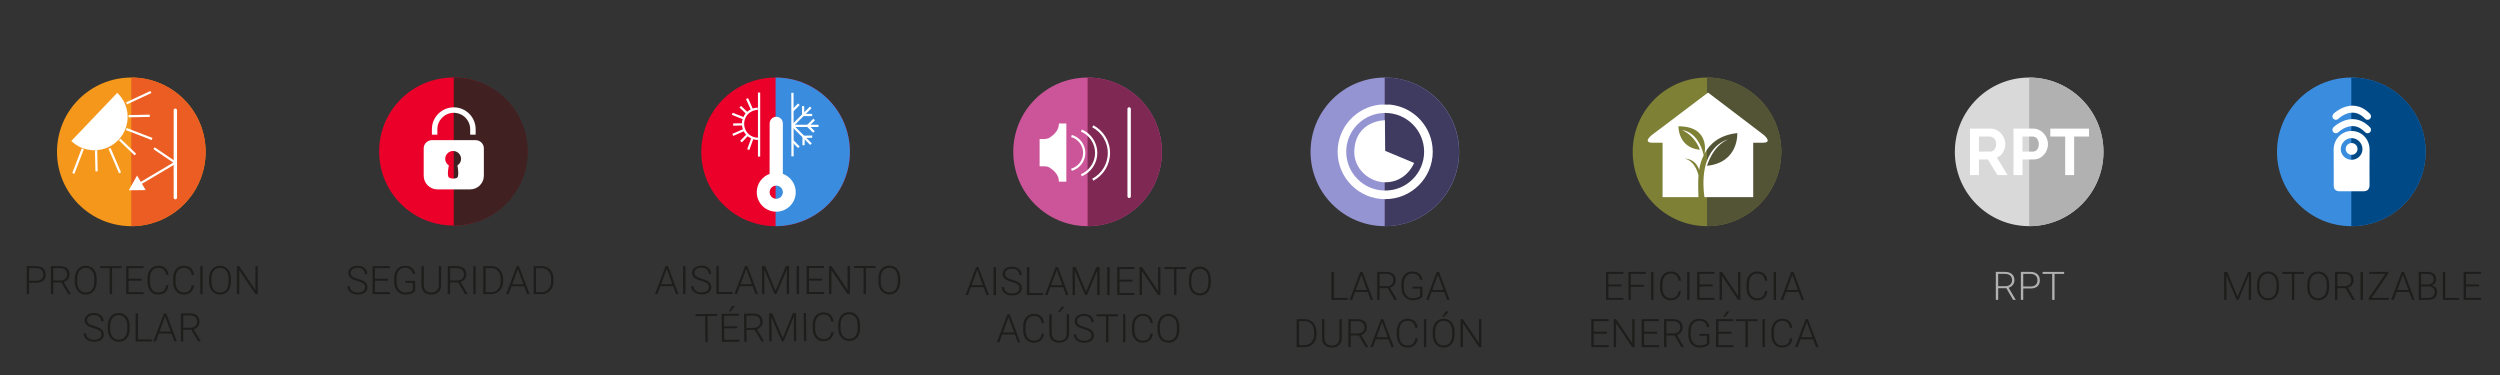 <?xml version="1.0" encoding="UTF-8"?>
<svg id="Capa_1" data-name="Capa 1" xmlns="http://www.w3.org/2000/svg" viewBox="0 0 2212 332">
  <rect x="0" y="0" width="2212" height="332" fill="#333333" stroke="none"/>
  <defs>
    <style>
      .cls-1 {
        fill: #c59;
      }

      .cls-2 {
        fill: #ea0029;
      }

      .cls-3 {
        fill: #9594d2;
      }

      .cls-4, .cls-5, .cls-6 {
        fill: #fff;
      }

      .cls-4, .cls-7 {
        stroke-width: .15px;
      }

      .cls-4, .cls-7, .cls-6, .cls-8, .cls-9, .cls-10 {
        stroke: #fff;
      }

      .cls-4, .cls-7, .cls-6, .cls-8, .cls-10 {
        stroke-miterlimit: 10;
      }

      .cls-11 {
        fill: #402020;
      }

      .cls-7, .cls-8, .cls-9, .cls-10 {
        fill: none;
      }

      .cls-7, .cls-9, .cls-10 {
        stroke-linecap: round;
      }

      .cls-12 {
        fill: #eb5d22;
      }

      .cls-6, .cls-8, .cls-9 {
        stroke-width: 2px;
      }

      .cls-13 {
        fill: #7f2854;
      }

      .cls-14 {
        fill: #7d8035;
      }

      .cls-15 {
        fill: #3f3a60;
      }

      .cls-16 {
        fill: #535335;
      }

      .cls-17 {
        fill: #3a8dde;
      }

      .cls-9 {
        stroke-linejoin: round;
      }

      .cls-18 {
        fill: #b1b1b1;
      }

      .cls-19 {
        fill: #004987;
      }

      .cls-20 {
        fill: #f4971b;
      }

      .cls-21 {
        fill: #d9d9d9;
      }

      .cls-22 {
        fill: #1d1d1b;
      }

      .cls-10 {
        stroke-width: 3px;
      }
    </style>
  </defs>
  <g>
    <g>
      <path class="cls-22" d="m323.01,254.17c0-1.37-.48-2.46-1.45-3.26-.96-.8-2.73-1.56-5.29-2.28s-4.44-1.51-5.62-2.36c-1.68-1.2-2.52-2.78-2.52-4.73s.78-3.44,2.34-4.62c1.56-1.19,3.55-1.78,5.98-1.78,1.64,0,3.12.32,4.42.95,1.3.64,2.31,1.52,3.02,2.66s1.07,2.4,1.07,3.8h-2.11c0-1.7-.58-3.06-1.74-4.09s-2.71-1.54-4.66-1.54-3.4.42-4.53,1.27c-1.12.85-1.68,1.95-1.68,3.32,0,1.26.5,2.29,1.51,3.09,1.01.79,2.63,1.5,4.85,2.11,2.22.61,3.91,1.24,5.06,1.89,1.15.65,2.01,1.43,2.59,2.34.58.91.87,1.98.87,3.22,0,1.95-.78,3.52-2.34,4.7-1.56,1.18-3.62,1.77-6.17,1.77-1.75,0-3.35-.31-4.81-.94-1.46-.62-2.57-1.5-3.32-2.62-.75-1.12-1.13-2.41-1.13-3.86h2.09c0,1.75.65,3.13,1.96,4.14s3.04,1.51,5.21,1.51c1.93,0,3.48-.43,4.65-1.28,1.17-.85,1.75-1.98,1.75-3.39Z"/>
      <path class="cls-22" d="m343.31,248.38h-11.59v10.11h13.33v1.77h-15.42v-24.78h15.34v1.77h-13.24v9.36h11.59v1.77Z"/>
      <path class="cls-22" d="m367.35,257.32c-.73,1.03-1.86,1.84-3.41,2.42-1.55.58-3.28.87-5.2.87s-3.67-.47-5.17-1.4c-1.51-.93-2.68-2.25-3.51-3.95s-1.25-3.65-1.26-5.86v-3.13c0-3.44.87-6.15,2.6-8.14s4.07-2.99,7-2.99c2.55,0,4.61.65,6.16,1.95,1.55,1.3,2.48,3.09,2.77,5.37h-2.09c-.31-1.82-1.05-3.2-2.22-4.14-1.17-.94-2.71-1.41-4.6-1.41-2.31,0-4.15.82-5.5,2.47s-2.03,3.97-2.03,6.97v2.93c0,1.89.32,3.55.96,5,.64,1.45,1.56,2.57,2.76,3.36s2.57,1.19,4.13,1.19c1.8,0,3.35-.28,4.65-.85.84-.37,1.46-.81,1.87-1.31v-6.4h-6.66v-1.77h8.75v8.82Z"/>
      <path class="cls-22" d="m390.36,235.48v16.92c-.01,1.67-.38,3.12-1.11,4.36-.73,1.24-1.75,2.19-3.07,2.85-1.32.66-2.84,1-4.55,1-2.61,0-4.7-.71-6.27-2.14-1.57-1.42-2.39-3.4-2.44-5.92v-17.07h2.08v16.77c0,2.09.6,3.71,1.79,4.86s2.81,1.73,4.85,1.73,3.66-.58,4.84-1.74,1.78-2.77,1.78-4.83v-16.78h2.11Z"/>
      <path class="cls-22" d="m405.46,249.93h-7.2v10.33h-2.11v-24.78h8.05c2.64,0,4.71.64,6.2,1.92s2.23,3.07,2.23,5.37c0,1.59-.46,2.99-1.4,4.2s-2.18,2.05-3.74,2.52l6.2,10.55v.22h-2.23l-5.99-10.33Zm-7.2-1.77h6.42c1.76,0,3.17-.5,4.24-1.5,1.07-1,1.6-2.29,1.6-3.89,0-1.75-.56-3.11-1.67-4.07s-2.67-1.45-4.68-1.45h-5.91v10.91Z"/>
      <path class="cls-22" d="m420.88,260.26h-2.09v-24.78h2.09v24.78Z"/>
      <path class="cls-22" d="m427.6,260.26v-24.78h6.93c2.03,0,3.85.46,5.46,1.39s2.87,2.25,3.77,3.97c.9,1.72,1.35,3.69,1.35,5.89v2.28c0,2.21-.45,4.18-1.34,5.89-.9,1.71-2.16,3.04-3.79,3.97-1.63.93-3.5,1.4-5.61,1.4h-6.77Zm2.09-23.01v21.24h4.7c2.61,0,4.7-.87,6.28-2.6,1.58-1.73,2.37-4.07,2.37-7.03v-2.18c0-2.85-.78-5.13-2.33-6.85s-3.6-2.58-6.14-2.59h-4.87Z"/>
      <path class="cls-22" d="m463.81,253.3h-11.25l-2.55,6.96h-2.2l9.38-24.78h1.99l9.38,24.78h-2.18l-2.57-6.96Zm-10.6-1.77h9.94l-4.97-13.5-4.97,13.5Z"/>
      <path class="cls-22" d="m472.2,260.26v-24.78h6.93c2.03,0,3.85.46,5.46,1.39s2.87,2.25,3.77,3.97c.9,1.72,1.35,3.69,1.35,5.89v2.28c0,2.21-.45,4.18-1.34,5.89-.9,1.71-2.16,3.04-3.79,3.97-1.63.93-3.5,1.4-5.61,1.4h-6.77Zm2.09-23.01v21.24h4.7c2.61,0,4.7-.87,6.28-2.6,1.58-1.73,2.37-4.07,2.37-7.03v-2.18c0-2.85-.78-5.13-2.33-6.85s-3.6-2.58-6.14-2.59h-4.87Z"/>
    </g>
    <g>
      <path class="cls-2" d="m466.41,134.07c0,36.17-29.32,65.45-65.49,65.45s-65.45-29.28-65.45-65.45,29.32-65.46,65.45-65.46,65.49,29.3,65.49,65.46"/>
      <path class="cls-11" d="m401.5,68.61c36.15,0,65.47,29.3,65.47,65.46s-29.32,65.45-65.47,65.45"/>
      <g>
        <path class="cls-5" d="m420.86,124.01h-38.72c-4,0-7.26,3.26-7.26,7.26v24.2c0,6.67,5.43,12.1,12.1,12.1h29.04c6.67,0,12.1-5.43,12.1-12.1v-24.2c0-4-3.26-7.26-7.26-7.26Zm-16.13,32.93c-1.19,1.47-6.25,1.34-7.59,0-1.87-1.87,0-10.57,0-10.57-1.9-1.26-3.23-3.31-3.23-5.76,0-3.88,3.15-7.02,7.03-7.02s7.02,3.14,7.02,7.02c0,2.45-1.33,4.5-3.23,5.76,0,0,1.66,8.51,0,10.57Z"/>
        <path class="cls-5" d="m386.98,114.33c0-8.01,6.51-14.52,14.52-14.52s14.52,6.51,14.52,14.52v4.84h4.84v-4.84c0-10.68-8.69-19.36-19.36-19.36s-19.36,8.69-19.36,19.36v4.84h4.84v-4.84Z"/>
      </g>
    </g>
  </g>
  <g>
    <g>
      <g>
        <path class="cls-14" d="m1576.12,134.36c0,36.31-29.44,65.73-65.77,65.73s-65.74-29.41-65.74-65.73,29.44-65.75,65.74-65.75,65.77,29.43,65.77,65.75"/>
        <path class="cls-16" d="m1510.35,68.61c36.31,0,65.77,29.43,65.77,65.75s-29.45,65.73-65.77,65.73"/>
        <path class="cls-5" d="m1510.36,146.73s4.72-17.4,18.47-23.27c0,0-26.71,5.59-20.75,50.99h-5.3s-.53-13.42.03-19.5c-3.69-13.51-11.53-14.56-12.94-14.66h-.24.24c9.92.12,12.85,7.75,13.52,10.05.68-4.2,1.96-8.83,4.15-13.27l-.09.23c-5.17-21.66-19-22.14-19-22.14,12.08,5.65,15.6,17.34,15.6,17.34-19.46-1.89-18.99-20.75-18.99-20.75,28.66,0,23.08,24.15,23.08,24.15l-.06.15c4.71-8.84,13.36-16.61,29.05-18.28,0,0,1.67,25.89-26.77,28.94m.92-64.8s-45.4,34.41-48.87,36.93c-3.46,2.55-8.17,7.45,0,7.45h8.63v48.15h80.19v-48.15h8.63c7.42,0,3.4-4.85,0-7.45l-48.58-36.93Zm48.58,36.93"/>
      </g>
      <g>
        <g>
          <path class="cls-22" d="m1434.69,253.47h-11.59v10.11h13.33v1.77h-15.42v-24.78h15.34v1.77h-13.24v9.36h11.59v1.77Z"/>
          <path class="cls-22" d="m1454.48,253.76h-11.56v11.59h-2.09v-24.78h15.35v1.77h-13.26v9.65h11.56v1.77Z"/>
          <path class="cls-22" d="m1462.99,265.35h-2.09v-24.78h2.09v24.78Z"/>
          <path class="cls-22" d="m1487.26,257.63c-.29,2.61-1.22,4.61-2.8,5.99-1.58,1.38-3.69,2.08-6.32,2.08-1.84,0-3.46-.46-4.88-1.38-1.41-.92-2.51-2.22-3.28-3.91-.77-1.69-1.16-3.61-1.17-5.78v-3.22c0-2.2.38-4.15,1.16-5.85.77-1.7,1.88-3.02,3.33-3.94,1.45-.92,3.11-1.39,5-1.39,2.65,0,4.75.71,6.29,2.14,1.54,1.43,2.43,3.41,2.68,5.94h-2.11c-.52-4.21-2.81-6.31-6.86-6.31-2.25,0-4.04.84-5.37,2.52-1.33,1.68-2,4-2,6.97v3.03c0,2.86.65,5.14,1.95,6.85,1.3,1.7,3.06,2.56,5.27,2.56s3.84-.52,4.95-1.57c1.11-1.05,1.8-2.62,2.06-4.72h2.11Z"/>
          <path class="cls-22" d="m1494.9,265.35h-2.09v-24.78h2.09v24.78Z"/>
          <path class="cls-22" d="m1515.31,253.47h-11.59v10.11h13.33v1.77h-15.42v-24.78h15.34v1.77h-13.24v9.36h11.59v1.77Z"/>
          <path class="cls-22" d="m1539.91,265.35h-2.09l-14.25-21.21v21.21h-2.11v-24.78h2.11l14.26,21.23v-21.23h2.08v24.78Z"/>
          <path class="cls-22" d="m1563.76,257.63c-.29,2.61-1.22,4.61-2.8,5.99-1.58,1.38-3.69,2.08-6.32,2.08-1.84,0-3.46-.46-4.88-1.38-1.41-.92-2.51-2.22-3.28-3.91-.77-1.69-1.16-3.61-1.17-5.78v-3.22c0-2.2.38-4.15,1.16-5.85.77-1.7,1.88-3.02,3.33-3.94,1.45-.92,3.11-1.39,5-1.39,2.65,0,4.75.71,6.29,2.14,1.54,1.43,2.43,3.41,2.68,5.94h-2.11c-.52-4.21-2.81-6.31-6.86-6.31-2.25,0-4.04.84-5.37,2.52-1.33,1.68-2,4-2,6.97v3.03c0,2.86.65,5.14,1.95,6.85,1.3,1.7,3.06,2.56,5.27,2.56s3.84-.52,4.95-1.57c1.11-1.05,1.8-2.62,2.06-4.72h2.11Z"/>
          <path class="cls-22" d="m1571.4,265.35h-2.09v-24.78h2.09v24.78Z"/>
          <path class="cls-22" d="m1591.5,258.39h-11.25l-2.55,6.96h-2.2l9.38-24.78h1.99l9.38,24.78h-2.18l-2.57-6.96Zm-10.6-1.77h9.94l-4.97-13.5-4.97,13.5Z"/>
        </g>
        <g>
          <path class="cls-22" d="m1421.67,295.29h-11.59v10.11h13.33v1.77h-15.42v-24.78h15.34v1.77h-13.24v9.36h11.59v1.77Z"/>
          <path class="cls-22" d="m1446.27,307.17h-2.09l-14.25-21.21v21.21h-2.11v-24.78h2.11l14.26,21.23v-21.23h2.08v24.78Z"/>
          <path class="cls-22" d="m1466.25,295.29h-11.59v10.11h13.33v1.77h-15.42v-24.78h15.34v1.77h-13.24v9.36h11.59v1.77Z"/>
          <path class="cls-22" d="m1481.65,296.84h-7.2v10.33h-2.11v-24.78h8.05c2.64,0,4.71.64,6.2,1.92s2.23,3.07,2.23,5.37c0,1.59-.46,2.99-1.4,4.2-.93,1.21-2.18,2.05-3.74,2.52l6.2,10.55v.22h-2.23l-5.99-10.33Zm-7.2-1.77h6.42c1.76,0,3.17-.5,4.24-1.5s1.6-2.3,1.6-3.89c0-1.75-.55-3.11-1.67-4.07-1.11-.97-2.67-1.45-4.68-1.45h-5.91v10.91Z"/>
          <path class="cls-22" d="m1512.41,304.22c-.73,1.03-1.86,1.84-3.41,2.42s-3.28.87-5.2.87-3.66-.46-5.17-1.4-2.68-2.25-3.51-3.95-1.25-3.65-1.26-5.86v-3.13c0-3.44.87-6.15,2.6-8.14,1.74-1.99,4.07-2.99,7-2.99,2.55,0,4.61.65,6.16,1.95,1.55,1.3,2.48,3.09,2.77,5.37h-2.09c-.31-1.82-1.05-3.2-2.22-4.14s-2.71-1.41-4.6-1.41c-2.31,0-4.15.82-5.5,2.47-1.35,1.65-2.03,3.97-2.03,6.97v2.93c0,1.88.32,3.55.96,5,.64,1.45,1.56,2.57,2.76,3.36s2.57,1.19,4.13,1.19c1.8,0,3.35-.28,4.65-.85.84-.38,1.46-.81,1.87-1.31v-6.4h-6.65v-1.77h8.75v8.82Z"/>
          <path class="cls-22" d="m1532.04,295.29h-11.59v10.11h13.33v1.77h-15.42v-24.78h15.34v1.77h-13.24v9.36h11.59v1.77Zm-4.24-19.73h2.47l-3.93,4.77h-1.79s3.25-4.77,3.25-4.77Z"/>
          <path class="cls-22" d="m1555,284.16h-8.49v23.01h-2.09v-23.01h-8.48v-1.77h19.06v1.77Z"/>
          <path class="cls-22" d="m1561.55,307.17h-2.09v-24.78h2.09v24.78Z"/>
          <path class="cls-22" d="m1585.82,299.44c-.29,2.61-1.22,4.61-2.8,5.99-1.58,1.38-3.69,2.08-6.32,2.08-1.84,0-3.46-.46-4.88-1.38-1.41-.92-2.51-2.22-3.28-3.91s-1.16-3.61-1.17-5.78v-3.22c0-2.2.38-4.15,1.16-5.85.77-1.7,1.88-3.02,3.33-3.94,1.45-.92,3.11-1.39,5-1.39,2.65,0,4.75.71,6.29,2.14,1.54,1.43,2.43,3.41,2.68,5.94h-2.11c-.52-4.21-2.81-6.31-6.86-6.31-2.25,0-4.04.84-5.37,2.52-1.33,1.68-2,4-2,6.97v3.03c0,2.86.65,5.15,1.95,6.85,1.3,1.7,3.06,2.55,5.27,2.55s3.84-.52,4.95-1.57c1.11-1.05,1.8-2.62,2.06-4.72h2.11Z"/>
          <path class="cls-22" d="m1604.29,300.21h-11.25l-2.55,6.96h-2.2l9.38-24.78h1.99l9.38,24.78h-2.18l-2.57-6.96Zm-10.6-1.77h9.94l-4.97-13.5-4.97,13.5Z"/>
        </g>
      </g>
    </g>
    <g>
      <g>
        <path class="cls-21" d="m1861.15,134.37c0,36.31-29.45,65.73-65.74,65.73s-65.76-29.41-65.76-65.73,29.45-65.76,65.76-65.76,65.74,29.45,65.74,65.76"/>
        <path class="cls-18" d="m1795.42,68.61c36.31,0,65.73,29.45,65.73,65.76s-29.42,65.73-65.73,65.73"/>
        <path class="cls-5" d="m1750.99,134.13h10.03c.74,0,1.43-.19,2.06-.53.64-.34,1.19-.83,1.66-1.42.47-.6.83-1.29,1.1-2.1.26-.82.4-1.69.4-2.61s-.15-1.86-.46-2.66c-.31-.81-.72-1.52-1.24-2.12-.51-.6-1.12-1.06-1.8-1.39-.68-.33-1.36-.49-2.06-.49h-9.68v13.33Zm-7.97,20.78v-41.11h18.17c1.89,0,3.65.38,5.25,1.19,1.61.78,2.99,1.83,4.14,3.12,1.15,1.28,2.07,2.76,2.72,4.39.68,1.64,1,3.3,1,4.96,0,2.66-.67,5.09-2.02,7.26-1.34,2.17-3.13,3.76-5.4,4.71l9.38,15.47h-8.98l-8.39-13.8h-7.89v13.8h-7.97Z"/>
        <path class="cls-5" d="m1789.51,134.13h9.27c1.47,0,2.71-.61,3.68-1.81,1-1.18,1.49-2.8,1.49-4.85,0-1.05-.16-1.98-.48-2.81-.3-.83-.71-1.54-1.21-2.13-.5-.57-1.08-1.01-1.75-1.28-.69-.29-1.37-.44-2.08-.44h-8.92v13.33Zm-7.97,20.78v-41.11h17.41c1.91,0,3.65.38,5.25,1.19,1.6.78,2.97,1.83,4.14,3.12,1.15,1.28,2.06,2.76,2.72,4.39.65,1.64,1,3.3,1,4.96s-.31,3.42-.94,5.05c-.61,1.66-1.48,3.1-2.6,4.37-1.12,1.27-2.46,2.29-4.05,3.08-1.57.75-3.31,1.14-5.22,1.14h-9.73v13.8h-7.97Z"/>
        <polygon class="cls-5" points="1848.34 120.81 1835.2 120.81 1835.2 154.92 1827.27 154.92 1827.27 120.81 1814.11 120.81 1814.11 113.8 1848.34 113.8 1848.34 120.81"/>
      </g>
      <g>
        <path class="cls-18" d="m1775.2,255.02h-7.2v10.33h-2.11v-24.78h8.05c2.64,0,4.71.64,6.2,1.92s2.23,3.07,2.23,5.37c0,1.59-.46,2.99-1.39,4.2-.93,1.21-2.18,2.05-3.74,2.52l6.2,10.55v.22h-2.23l-5.99-10.33Zm-7.2-1.77h6.42c1.76,0,3.17-.5,4.24-1.5s1.6-2.3,1.6-3.89c0-1.75-.56-3.11-1.67-4.07-1.11-.97-2.67-1.45-4.68-1.45h-5.91v10.91Z"/>
        <path class="cls-18" d="m1790.16,255.26v10.09h-2.09v-24.78h8.44c2.58,0,4.61.66,6.1,1.97,1.49,1.32,2.24,3.13,2.24,5.43s-.72,4.12-2.15,5.39-3.52,1.9-6.24,1.9h-6.3Zm0-1.77h6.35c2.03,0,3.58-.48,4.65-1.45s1.6-2.31,1.6-4.04-.53-3.08-1.59-4.1c-1.06-1.02-2.57-1.54-4.52-1.56h-6.48v11.15Z"/>
        <path class="cls-18" d="m1826.35,242.34h-8.49v23.01h-2.09v-23.01h-8.48v-1.77h19.06v1.77Z"/>
      </g>
    </g>
    <g>
      <g>
        <path class="cls-17" d="m2146.19,134.38c0,36.31-29.45,65.74-65.76,65.74s-65.74-29.44-65.74-65.74,29.45-65.77,65.74-65.77,65.76,29.45,65.76,65.77"/>
        <path class="cls-19" d="m2080.44,68.61c36.32,0,65.75,29.45,65.75,65.77s-29.43,65.74-65.75,65.74"/>
        <g>
          <path class="cls-5" d="m2080.72,141.38c-5.19,0-9.52-4.17-9.62-9.29-.08-5.3,4.36-9.91,9.61-9.91,5.23,0,9.71,4.6,9.61,9.89-.08,5.15-4.36,9.29-9.6,9.32m15.88-9.02c.03-9.16-6.85-16.37-15.68-16.49-8.98-.11-16.11,7.17-16.1,16.53,0,4.94.18,25.95.07,31.48-.09,3.76,1.87,5.3,5.32,5.34,6.86.05,13.71.03,20.56.02,3.86,0,5.86-1.63,5.81-5.82-.13-10.35,0-20.7.03-31.05"/>
          <path class="cls-5" d="m2085.94,131.76c0,2.9-2.34,5.23-5.23,5.23s-5.23-2.33-5.23-5.23,2.35-5.2,5.23-5.2,5.23,2.32,5.23,5.2"/>
          <path class="cls-5" d="m2094.82,117.91c-.81,0-1.61-.33-2.21-.96-3.41-3.54-7.12-5.36-11.02-5.4-.03,0-.08,0-.14,0-6.83,0-12.43,5.41-12.48,5.47-1.21,1.19-3.16,1.19-4.35,0-1.2-1.21-1.2-3.14,0-4.35.3-.3,7.37-7.26,16.83-7.26h.2c5.63.07,10.79,2.52,15.38,7.3,1.17,1.23,1.13,3.17-.08,4.35-.59.57-1.36.86-2.12.86"/>
          <path class="cls-5" d="m2094.82,106.01c-.81,0-1.61-.33-2.21-.96-3.41-3.54-7.12-5.36-11.02-5.4-.03,0-.08,0-.14,0-6.83,0-12.43,5.41-12.48,5.47-1.21,1.19-3.16,1.19-4.35,0-1.2-1.21-1.2-3.14,0-4.35.3-.3,7.37-7.26,16.83-7.26h.2c5.63.07,10.79,2.52,15.38,7.3,1.17,1.23,1.13,3.17-.08,4.35-.59.57-1.36.86-2.12.86"/>
        </g>
      </g>
      <g>
        <path class="cls-22" d="m1970.67,240.57l9.14,21.87,9.17-21.87h2.79v24.78h-2.09v-10.79l.17-11.06-9.23,21.85h-1.62l-9.19-21.77.17,10.91v10.86h-2.09v-24.78h2.77Z"/>
        <path class="cls-22" d="m2016.37,254.31c0,2.28-.39,4.28-1.18,6.01-.79,1.72-1.92,3.05-3.38,3.98-1.46.93-3.15,1.4-5.07,1.4-2.89,0-5.23-1.04-7.01-3.11-1.78-2.07-2.67-4.86-2.67-8.38v-2.55c0-2.26.4-4.26,1.2-6,.8-1.74,1.93-3.08,3.4-4.02,1.46-.94,3.15-1.4,5.05-1.4s3.59.46,5.05,1.38c1.46.92,2.58,2.22,3.38,3.9.79,1.68,1.21,3.63,1.24,5.84v2.96Zm-2.09-2.69c0-2.98-.67-5.32-2.03-7.01-1.35-1.69-3.2-2.54-5.55-2.54s-4.14.85-5.51,2.54c-1.37,1.7-2.05,4.07-2.05,7.11v2.59c0,2.94.68,5.27,2.04,6.99s3.21,2.58,5.55,2.58,4.22-.85,5.55-2.54,1.99-4.06,1.99-7.09v-2.62Z"/>
        <path class="cls-22" d="m2038.46,242.34h-8.49v23.01h-2.09v-23.01h-8.48v-1.77h19.06v1.77Z"/>
        <path class="cls-22" d="m2060.78,254.31c0,2.28-.39,4.28-1.18,6.01-.79,1.72-1.92,3.05-3.38,3.98-1.46.93-3.15,1.4-5.07,1.4-2.89,0-5.23-1.04-7.01-3.11-1.78-2.07-2.67-4.86-2.67-8.38v-2.55c0-2.26.4-4.26,1.2-6,.8-1.74,1.93-3.08,3.4-4.02,1.46-.94,3.15-1.4,5.05-1.4s3.59.46,5.05,1.38c1.46.92,2.58,2.22,3.38,3.9.79,1.68,1.21,3.63,1.24,5.84v2.96Zm-2.09-2.69c0-2.98-.67-5.32-2.03-7.01-1.35-1.69-3.2-2.54-5.55-2.54s-4.14.85-5.51,2.54c-1.37,1.7-2.05,4.07-2.05,7.11v2.59c0,2.94.68,5.27,2.04,6.99s3.21,2.58,5.55,2.58,4.22-.85,5.55-2.54,1.99-4.06,1.99-7.09v-2.62Z"/>
        <path class="cls-22" d="m2075.31,255.02h-7.2v10.33h-2.11v-24.78h8.05c2.64,0,4.71.64,6.2,1.92s2.23,3.07,2.23,5.37c0,1.59-.46,2.99-1.39,4.2-.93,1.21-2.18,2.05-3.74,2.52l6.2,10.55v.22h-2.23l-5.99-10.33Zm-7.2-1.77h6.42c1.76,0,3.17-.5,4.24-1.5s1.6-2.3,1.6-3.89c0-1.75-.56-3.11-1.67-4.07-1.11-.97-2.67-1.45-4.68-1.45h-5.91v10.91Z"/>
        <path class="cls-22" d="m2090.73,265.35h-2.09v-24.78h2.09v24.78Z"/>
        <path class="cls-22" d="m2098.39,263.58h15.3v1.77h-17.84v-1.58l14.71-21.43h-14.26v-1.77h16.85v1.48l-14.76,21.53Z"/>
        <path class="cls-22" d="m2131.69,258.39h-11.25l-2.55,6.96h-2.2l9.38-24.78h1.99l9.38,24.78h-2.18l-2.57-6.96Zm-10.61-1.77h9.94l-4.97-13.5-4.97,13.5Z"/>
        <path class="cls-22" d="m2140.08,265.35v-24.78h7.32c2.65,0,4.67.55,6.04,1.64s2.06,2.71,2.06,4.85c0,1.28-.35,2.4-1.05,3.35s-1.65,1.63-2.87,2.04c1.44.32,2.6,1.03,3.48,2.13.88,1.1,1.32,2.37,1.32,3.81,0,2.19-.71,3.9-2.12,5.13s-3.38,1.85-5.9,1.85h-8.29Zm2.09-13.67h5.72c1.75-.03,3.1-.45,4.06-1.24.96-.79,1.44-1.94,1.44-3.45,0-1.59-.5-2.77-1.49-3.52-.99-.76-2.49-1.13-4.5-1.13h-5.23v9.34Zm0,1.77v10.13h6.28c1.79,0,3.21-.46,4.26-1.37,1.05-.91,1.57-2.18,1.57-3.8,0-1.53-.5-2.74-1.51-3.63-1-.89-2.39-1.33-4.16-1.33h-6.45Z"/>
        <path class="cls-22" d="m2163.55,263.58h12.24v1.77h-14.35v-24.78h2.11v23.01Z"/>
        <path class="cls-22" d="m2193.49,253.47h-11.59v10.11h13.33v1.77h-15.42v-24.78h15.34v1.77h-13.24v9.36h11.59v1.77Z"/>
      </g>
    </g>
    <g>
      <g>
        <g>
          <path class="cls-22" d="m1180.21,263.58h12.24v1.77h-14.35v-24.78h2.11v23.01Z"/>
          <path class="cls-22" d="m1210.16,258.39h-11.25l-2.55,6.96h-2.2l9.38-24.78h1.99l9.38,24.78h-2.18l-2.57-6.96Zm-10.6-1.77h9.94l-4.97-13.5-4.97,13.5Z"/>
          <path class="cls-22" d="m1227.81,255.02h-7.2v10.33h-2.11v-24.78h8.05c2.64,0,4.71.64,6.2,1.92s2.23,3.07,2.23,5.37c0,1.59-.46,2.99-1.4,4.2-.93,1.21-2.18,2.05-3.74,2.52l6.2,10.55v.22h-2.23l-5.99-10.33Zm-7.2-1.77h6.42c1.76,0,3.17-.5,4.24-1.5s1.6-2.3,1.6-3.89c0-1.75-.55-3.11-1.67-4.07-1.11-.97-2.67-1.45-4.68-1.45h-5.91v10.91Z"/>
          <path class="cls-22" d="m1258.56,262.41c-.72,1.03-1.86,1.84-3.41,2.42-1.55.58-3.28.87-5.2.87s-3.67-.46-5.17-1.4c-1.51-.93-2.68-2.25-3.51-3.95-.83-1.7-1.25-3.65-1.26-5.85v-3.13c0-3.44.87-6.15,2.61-8.14,1.74-1.99,4.07-2.99,7-2.99,2.55,0,4.61.65,6.16,1.95,1.55,1.3,2.48,3.09,2.78,5.37h-2.09c-.31-1.82-1.05-3.2-2.22-4.14-1.18-.94-2.71-1.41-4.61-1.41-2.31,0-4.15.82-5.5,2.47-1.35,1.65-2.03,3.97-2.03,6.97v2.93c0,1.88.32,3.55.96,5,.64,1.45,1.56,2.57,2.76,3.36s2.57,1.19,4.13,1.19c1.8,0,3.35-.28,4.65-.85.84-.37,1.46-.81,1.87-1.31v-6.4h-6.66v-1.77h8.75v8.82Z"/>
          <path class="cls-22" d="m1277.88,258.39h-11.25l-2.55,6.96h-2.2l9.38-24.78h1.99l9.38,24.78h-2.18l-2.57-6.96Zm-10.6-1.77h9.94l-4.97-13.5-4.97,13.5Z"/>
        </g>
        <g>
          <path class="cls-22" d="m1147.3,307.17v-24.78h6.93c2.03,0,3.85.46,5.46,1.39,1.61.93,2.87,2.25,3.77,3.97.9,1.73,1.35,3.69,1.35,5.89v2.28c0,2.21-.45,4.18-1.34,5.89-.9,1.71-2.16,3.04-3.79,3.97-1.63.93-3.5,1.4-5.61,1.4h-6.77Zm2.09-23.01v21.24h4.7c2.61,0,4.7-.87,6.28-2.6,1.58-1.73,2.37-4.07,2.37-7.03v-2.18c0-2.85-.78-5.13-2.33-6.85s-3.6-2.58-6.14-2.59h-4.87Z"/>
          <path class="cls-22" d="m1187.2,282.39v16.92c-.01,1.67-.38,3.12-1.11,4.36-.73,1.24-1.75,2.19-3.07,2.85s-2.84,1-4.55,1c-2.61,0-4.7-.71-6.27-2.14-1.57-1.42-2.39-3.4-2.44-5.91v-17.07h2.08v16.77c0,2.09.6,3.71,1.79,4.86,1.19,1.15,2.81,1.73,4.85,1.73s3.66-.58,4.84-1.74c1.19-1.16,1.78-2.77,1.78-4.83v-16.78h2.11Z"/>
          <path class="cls-22" d="m1202.3,296.84h-7.2v10.33h-2.11v-24.78h8.05c2.64,0,4.71.64,6.2,1.92s2.23,3.07,2.23,5.37c0,1.59-.46,2.99-1.39,4.2-.93,1.21-2.18,2.05-3.74,2.52l6.2,10.55v.22h-2.23l-5.99-10.33Zm-7.2-1.77h6.42c1.76,0,3.17-.5,4.24-1.5s1.6-2.3,1.6-3.89c0-1.75-.56-3.11-1.67-4.07-1.11-.97-2.67-1.45-4.68-1.45h-5.91v10.91Z"/>
          <path class="cls-22" d="m1228.54,300.21h-11.25l-2.55,6.96h-2.2l9.38-24.78h1.99l9.38,24.78h-2.18l-2.57-6.96Zm-10.61-1.77h9.94l-4.97-13.5-4.97,13.5Z"/>
          <path class="cls-22" d="m1254.31,299.44c-.29,2.61-1.22,4.61-2.8,5.99-1.58,1.38-3.69,2.08-6.32,2.08-1.84,0-3.46-.46-4.88-1.38-1.41-.92-2.51-2.22-3.28-3.91s-1.16-3.61-1.17-5.78v-3.22c0-2.2.38-4.15,1.16-5.85.77-1.7,1.88-3.02,3.33-3.94,1.45-.92,3.11-1.39,5-1.39,2.65,0,4.75.71,6.29,2.14,1.54,1.43,2.43,3.41,2.68,5.94h-2.11c-.52-4.21-2.81-6.31-6.86-6.31-2.25,0-4.04.84-5.37,2.52-1.33,1.68-2,4-2,6.97v3.03c0,2.86.65,5.15,1.95,6.85,1.3,1.7,3.06,2.55,5.27,2.55s3.84-.52,4.95-1.57c1.11-1.05,1.8-2.62,2.06-4.72h2.11Z"/>
          <path class="cls-22" d="m1261.95,307.17h-2.09v-24.78h2.09v24.78Z"/>
          <path class="cls-22" d="m1286.99,296.12c0,2.28-.39,4.28-1.18,6.01-.79,1.72-1.92,3.05-3.38,3.98-1.46.93-3.15,1.4-5.07,1.4-2.89,0-5.23-1.04-7.01-3.11-1.78-2.07-2.67-4.87-2.67-8.38v-2.55c0-2.26.4-4.26,1.2-6,.8-1.74,1.93-3.08,3.4-4.02,1.46-.94,3.15-1.4,5.05-1.4s3.59.46,5.05,1.38c1.46.92,2.58,2.22,3.38,3.9.79,1.68,1.21,3.63,1.24,5.84v2.96Zm-2.09-2.69c0-2.98-.67-5.32-2.03-7.01-1.35-1.69-3.2-2.54-5.55-2.54s-4.14.85-5.51,2.54c-1.37,1.7-2.05,4.07-2.05,7.11v2.59c0,2.94.68,5.27,2.04,6.99,1.36,1.72,3.21,2.58,5.55,2.58s4.22-.85,5.55-2.54,1.99-4.06,1.99-7.09v-2.62Zm-5.55-17.97h2.47l-3.93,4.77h-1.79s3.25-4.77,3.25-4.77Z"/>
          <path class="cls-22" d="m1310.72,307.17h-2.09l-14.25-21.21v21.21h-2.11v-24.78h2.11l14.26,21.23v-21.23h2.08v24.78Z"/>
        </g>
      </g>
      <g>
        <path class="cls-3" d="m1291.08,134.36c0,36.31-29.44,65.74-65.75,65.74s-65.76-29.44-65.76-65.74,29.45-65.75,65.76-65.75,65.75,29.44,65.75,65.75"/>
        <path class="cls-15" d="m1225.2,68.61c36.32,0,65.75,29.44,65.75,65.75s-29.43,65.74-65.75,65.74"/>
        <g>
          <path class="cls-5" d="m1251.21,144.17s-6.58,17.13-25.6,17.13c-13.79,0-28.05-11.74-27.32-27.93,1.21-26.99,27.06-26.99,27.06-26.99l.26,27.1,25.61,10.69Z"/>
          <path class="cls-5" d="m1225.6,168.6c-19.03,0-34.46-15.36-34.46-34.33s15.44-34.34,34.46-34.34,34.46,15.37,34.46,34.34-15.43,34.33-34.46,34.33m4.63-76.03l-8.85-.04c-21.26,2.11-37.85,19.99-37.85,41.74,0,23.15,18.83,41.94,42.07,41.94s42.09-18.78,42.09-41.94c0-21.61-16.39-39.39-37.45-41.69m0,0"/>
        </g>
      </g>
    </g>
    <g>
      <g>
        <g>
          <path class="cls-22" d="m870.3,254.1h-11.25l-2.55,6.96h-2.2l9.38-24.78h1.99l9.38,24.78h-2.18l-2.57-6.96Zm-10.6-1.77h9.94l-4.97-13.5-4.97,13.5Z"/>
          <path class="cls-22" d="m881.24,261.06h-2.09v-24.78h2.09v24.78Z"/>
          <path class="cls-22" d="m901.99,254.97c0-1.37-.48-2.46-1.45-3.26-.96-.8-2.73-1.56-5.29-2.28s-4.44-1.51-5.62-2.36c-1.68-1.2-2.52-2.78-2.52-4.73s.78-3.44,2.34-4.62c1.56-1.19,3.55-1.78,5.98-1.78,1.64,0,3.12.32,4.42.95,1.3.64,2.31,1.52,3.02,2.66s1.07,2.4,1.07,3.8h-2.11c0-1.7-.58-3.06-1.74-4.09s-2.71-1.54-4.66-1.54-3.4.42-4.53,1.27c-1.12.85-1.68,1.95-1.68,3.32,0,1.26.5,2.29,1.51,3.09,1.01.79,2.63,1.5,4.85,2.11,2.22.61,3.91,1.24,5.06,1.89,1.15.65,2.01,1.43,2.59,2.34.58.91.87,1.98.87,3.22,0,1.95-.78,3.52-2.34,4.7-1.56,1.18-3.62,1.77-6.17,1.77-1.75,0-3.35-.31-4.81-.94-1.46-.62-2.57-1.5-3.32-2.62-.75-1.12-1.13-2.41-1.13-3.86h2.09c0,1.75.65,3.13,1.96,4.14s3.04,1.51,5.21,1.51c1.93,0,3.48-.43,4.65-1.28,1.17-.85,1.75-1.98,1.75-3.39Z"/>
          <path class="cls-22" d="m910.72,259.29h12.24v1.77h-14.35v-24.78h2.11v23.01Z"/>
          <path class="cls-22" d="m940.64,254.1h-11.25l-2.55,6.96h-2.2l9.38-24.78h1.99l9.38,24.78h-2.18l-2.57-6.96Zm-10.6-1.77h9.94l-4.97-13.5-4.97,13.5Z"/>
          <path class="cls-22" d="m951.8,236.28l9.14,21.87,9.17-21.87h2.79v24.78h-2.09v-10.79l.17-11.06-9.23,21.85h-1.62l-9.19-21.77.17,10.91v10.86h-2.09v-24.78h2.77Z"/>
          <path class="cls-22" d="m981.74,261.06h-2.09v-24.78h2.09v24.78Z"/>
          <path class="cls-22" d="m1002.15,249.18h-11.59v10.11h13.33v1.77h-15.42v-24.78h15.34v1.77h-13.24v9.36h11.59v1.77Z"/>
          <path class="cls-22" d="m1026.75,261.06h-2.09l-14.25-21.21v21.21h-2.11v-24.78h2.11l14.26,21.22v-21.22h2.08v24.78Z"/>
          <path class="cls-22" d="m1049.41,238.05h-8.49v23.01h-2.09v-23.01h-8.48v-1.77h19.06v1.77Z"/>
          <path class="cls-22" d="m1071.27,250.01c0,2.28-.39,4.28-1.18,6.01-.79,1.72-1.92,3.05-3.38,3.98-1.46.93-3.15,1.4-5.07,1.4-2.89,0-5.23-1.04-7.01-3.11-1.78-2.07-2.67-4.87-2.67-8.38v-2.55c0-2.26.4-4.26,1.2-6,.8-1.74,1.93-3.08,3.4-4.02s3.15-1.4,5.05-1.4,3.59.46,5.05,1.38,2.58,2.22,3.38,3.9c.79,1.68,1.21,3.63,1.24,5.84v2.96Zm-2.09-2.69c0-2.98-.67-5.32-2.03-7.01-1.35-1.69-3.2-2.54-5.55-2.54s-4.14.85-5.51,2.54c-1.37,1.7-2.05,4.07-2.05,7.11v2.59c0,2.94.68,5.27,2.04,6.99s3.21,2.58,5.55,2.58,4.22-.85,5.55-2.54c1.33-1.7,1.99-4.06,1.99-7.09v-2.62Z"/>
        </g>
        <g>
          <path class="cls-22" d="m897.99,295.91h-11.25l-2.55,6.96h-2.2l9.38-24.78h1.99l9.38,24.78h-2.18l-2.57-6.96Zm-10.6-1.77h9.94l-4.97-13.5-4.97,13.5Z"/>
          <path class="cls-22" d="m923.76,295.15c-.28,2.61-1.22,4.61-2.8,5.99-1.58,1.38-3.69,2.08-6.32,2.08-1.84,0-3.46-.46-4.88-1.38-1.41-.92-2.5-2.22-3.28-3.91-.77-1.69-1.16-3.61-1.17-5.78v-3.22c0-2.2.39-4.15,1.16-5.86.77-1.7,1.88-3.01,3.33-3.94,1.45-.92,3.11-1.39,5-1.39,2.66,0,4.75.71,6.29,2.14,1.54,1.43,2.43,3.41,2.68,5.94h-2.11c-.52-4.21-2.81-6.31-6.86-6.31-2.25,0-4.04.84-5.37,2.52-1.33,1.68-2,4-2,6.97v3.03c0,2.86.65,5.14,1.95,6.85,1.3,1.7,3.06,2.55,5.27,2.55s3.84-.52,4.95-1.57c1.11-1.05,1.8-2.62,2.06-4.72h2.11Z"/>
          <path class="cls-22" d="m945.92,278.09v16.92c-.01,1.67-.38,3.12-1.11,4.36-.73,1.24-1.75,2.19-3.07,2.85-1.32.66-2.84,1-4.55,1-2.61,0-4.7-.71-6.27-2.14-1.57-1.42-2.39-3.4-2.44-5.91v-17.07h2.08v16.77c0,2.09.6,3.71,1.79,4.86s2.81,1.73,4.85,1.73,3.66-.58,4.84-1.74,1.78-2.77,1.78-4.83v-16.78h2.11Zm-6.55-6.72h2.47l-3.93,4.77h-1.79s3.25-4.77,3.25-4.77Z"/>
          <path class="cls-22" d="m965.78,296.78c0-1.37-.48-2.46-1.45-3.26-.96-.8-2.73-1.56-5.29-2.28s-4.44-1.51-5.62-2.36c-1.68-1.2-2.52-2.78-2.52-4.73s.78-3.44,2.34-4.62c1.56-1.19,3.55-1.78,5.98-1.78,1.64,0,3.12.32,4.42.95,1.3.64,2.31,1.52,3.02,2.66s1.07,2.4,1.07,3.8h-2.11c0-1.7-.58-3.06-1.74-4.09s-2.71-1.54-4.66-1.54-3.4.42-4.53,1.27c-1.12.85-1.68,1.95-1.68,3.32,0,1.26.5,2.29,1.51,3.09,1.01.79,2.63,1.5,4.85,2.11,2.22.61,3.91,1.24,5.06,1.89,1.15.65,2.01,1.43,2.59,2.34.58.91.87,1.98.87,3.22,0,1.95-.78,3.52-2.34,4.7-1.56,1.18-3.62,1.77-6.17,1.77-1.75,0-3.35-.31-4.81-.94-1.46-.62-2.57-1.5-3.32-2.62-.75-1.12-1.13-2.41-1.13-3.86h2.09c0,1.75.65,3.13,1.96,4.14s3.04,1.51,5.21,1.51c1.93,0,3.48-.43,4.65-1.28,1.17-.85,1.75-1.98,1.75-3.39Z"/>
          <path class="cls-22" d="m989.22,279.86h-8.49v23.01h-2.09v-23.01h-8.48v-1.77h19.06v1.77Z"/>
          <path class="cls-22" d="m995.77,302.87h-2.09v-24.78h2.09v24.78Z"/>
          <path class="cls-22" d="m1020.04,295.15c-.28,2.61-1.22,4.61-2.8,5.99-1.58,1.38-3.69,2.08-6.32,2.08-1.84,0-3.46-.46-4.88-1.38-1.41-.92-2.5-2.22-3.28-3.91-.77-1.69-1.16-3.61-1.17-5.78v-3.22c0-2.2.39-4.15,1.16-5.86.77-1.7,1.88-3.01,3.33-3.94,1.45-.92,3.11-1.39,5-1.39,2.66,0,4.75.71,6.29,2.14,1.54,1.43,2.43,3.41,2.68,5.94h-2.11c-.52-4.21-2.81-6.31-6.86-6.31-2.25,0-4.04.84-5.37,2.52-1.33,1.68-2,4-2,6.97v3.03c0,2.86.65,5.14,1.95,6.85,1.3,1.7,3.06,2.55,5.27,2.55s3.84-.52,4.95-1.57c1.11-1.05,1.8-2.62,2.06-4.72h2.11Z"/>
          <path class="cls-22" d="m1043.45,291.83c0,2.28-.39,4.28-1.18,6.01-.79,1.72-1.92,3.05-3.38,3.98-1.46.93-3.15,1.4-5.07,1.4-2.89,0-5.23-1.04-7.01-3.11-1.78-2.07-2.67-4.87-2.67-8.38v-2.55c0-2.26.4-4.26,1.2-6,.8-1.74,1.93-3.08,3.4-4.02s3.15-1.4,5.05-1.4,3.59.46,5.05,1.38,2.58,2.22,3.38,3.9c.79,1.68,1.21,3.63,1.24,5.84v2.96Zm-2.09-2.69c0-2.98-.67-5.32-2.03-7.01-1.35-1.69-3.2-2.54-5.55-2.54s-4.14.85-5.51,2.54c-1.37,1.7-2.05,4.07-2.05,7.11v2.59c0,2.94.68,5.27,2.04,6.99s3.21,2.58,5.55,2.58,4.22-.85,5.55-2.54c1.33-1.7,1.99-4.06,1.99-7.09v-2.62Z"/>
        </g>
      </g>
      <g>
        <line class="cls-7" x1="999.07" y1="96.39" x2="999.07" y2="173.71"/>
        <path class="cls-1" d="m1028.05,134.37c0,36.32-29.45,65.75-65.76,65.75s-65.75-29.43-65.75-65.75,29.45-65.76,65.75-65.76,65.76,29.44,65.76,65.76"/>
        <path class="cls-13" d="m962.29,68.61c36.32,0,65.75,29.44,65.75,65.76s-29.43,65.75-65.75,65.75"/>
        <g>
          <path class="cls-4" d="m943.38,135.05v-25.66h-6.34c0,6.37-5.26,10.57-8.33,12.47-1.26.78-2.72,1.18-4.24,1.18h-4.5v24.02h4.5c1.52,0,2.98.4,4.24,1.18,3.07,1.9,8.33,6.1,8.33,12.47h6.34v-25.66Z"/>
          <g>
            <path class="cls-8" d="m956.81,155.05c7.7-3.26,13.1-10.88,13.1-19.77h0c0-8.89-5.4-16.51-13.1-19.77"/>
            <path class="cls-8" d="m966.89,159c8.49-4.47,14.28-13.37,14.28-23.63h0c0-10.26-5.79-19.16-14.28-23.63"/>
            <path class="cls-8" d="m948.03,150.21c6.52-1.84,11.3-7.83,11.3-14.93h0c0-7.11-4.78-13.1-11.3-14.93"/>
          </g>
        </g>
        <line class="cls-10" x1="999.07" y1="96.39" x2="999.07" y2="173.71"/>
      </g>
    </g>
    <g>
      <g>
        <g>
          <path class="cls-22" d="m595.54,253.2h-11.25l-2.55,6.96h-2.2l9.38-24.78h1.99l9.38,24.78h-2.18l-2.57-6.96Zm-10.6-1.77h9.94l-4.97-13.5-4.97,13.5Z"/>
          <path class="cls-22" d="m606.49,260.16h-2.09v-24.78h2.09v24.78Z"/>
          <path class="cls-22" d="m627.24,254.06c0-1.37-.48-2.46-1.45-3.26-.96-.8-2.73-1.56-5.29-2.28s-4.44-1.51-5.62-2.36c-1.68-1.2-2.52-2.78-2.52-4.73s.78-3.44,2.34-4.62c1.56-1.19,3.55-1.78,5.98-1.78,1.64,0,3.12.32,4.42.95,1.3.64,2.31,1.52,3.02,2.66s1.07,2.4,1.07,3.8h-2.11c0-1.7-.58-3.06-1.74-4.09s-2.71-1.54-4.66-1.54-3.4.42-4.53,1.27c-1.12.85-1.68,1.95-1.68,3.32,0,1.26.5,2.29,1.51,3.09,1.01.79,2.63,1.5,4.85,2.11,2.22.61,3.91,1.24,5.06,1.89,1.15.65,2.01,1.43,2.59,2.34.58.91.87,1.98.87,3.22,0,1.95-.78,3.52-2.34,4.7-1.56,1.18-3.62,1.77-6.17,1.77-1.75,0-3.35-.31-4.81-.94-1.46-.62-2.57-1.5-3.32-2.62-.75-1.12-1.13-2.41-1.13-3.86h2.09c0,1.75.65,3.13,1.96,4.14s3.04,1.51,5.21,1.51c1.93,0,3.48-.43,4.65-1.28,1.17-.85,1.75-1.98,1.75-3.39Z"/>
          <path class="cls-22" d="m635.97,258.39h12.24v1.77h-14.35v-24.78h2.11v23.01Z"/>
          <path class="cls-22" d="m665.88,253.2h-11.25l-2.55,6.96h-2.2l9.38-24.78h1.99l9.38,24.78h-2.18l-2.57-6.96Zm-10.6-1.77h9.94l-4.97-13.5-4.97,13.5Z"/>
          <path class="cls-22" d="m677.05,235.38l9.14,21.87,9.17-21.87h2.79v24.78h-2.09v-10.79l.17-11.06-9.23,21.85h-1.62l-9.19-21.77.17,10.91v10.86h-2.09v-24.78h2.77Z"/>
          <path class="cls-22" d="m706.99,260.16h-2.09v-24.78h2.09v24.78Z"/>
          <path class="cls-22" d="m727.39,248.28h-11.59v10.11h13.33v1.77h-15.42v-24.78h15.34v1.77h-13.24v9.36h11.59v1.77Z"/>
          <path class="cls-22" d="m751.99,260.16h-2.09l-14.25-21.21v21.21h-2.11v-24.78h2.11l14.26,21.22v-21.22h2.08v24.78Z"/>
          <path class="cls-22" d="m774.65,237.15h-8.49v23.01h-2.09v-23.01h-8.48v-1.77h19.06v1.77Z"/>
          <path class="cls-22" d="m796.51,249.11c0,2.28-.39,4.28-1.18,6.01-.79,1.72-1.92,3.05-3.38,3.98-1.46.93-3.15,1.4-5.07,1.4-2.89,0-5.23-1.04-7.01-3.11-1.78-2.07-2.67-4.87-2.67-8.38v-2.55c0-2.26.4-4.26,1.2-6,.8-1.74,1.93-3.08,3.4-4.02s3.15-1.4,5.05-1.4,3.59.46,5.05,1.38,2.58,2.22,3.38,3.9c.79,1.68,1.21,3.63,1.24,5.84v2.96Zm-2.09-2.69c0-2.98-.67-5.32-2.03-7.01-1.35-1.69-3.2-2.54-5.55-2.54s-4.14.85-5.51,2.54c-1.37,1.7-2.05,4.07-2.05,7.11v2.59c0,2.94.68,5.27,2.04,6.99s3.21,2.58,5.55,2.58,4.22-.85,5.55-2.54c1.33-1.7,1.99-4.06,1.99-7.09v-2.62Z"/>
        </g>
        <g>
          <path class="cls-22" d="m634.52,279.52l-8.49.09.24,23.01-2.09.02-.24-23.01-8.48.09-.02-1.77,19.06-.2.02,1.77Z"/>
          <path class="cls-22" d="m652.31,290.47l-11.59.12.1,10.11,13.33-.14.02,1.77-15.42.16-.25-24.78,15.33-.16.02,1.77-13.24.14.1,9.36,11.59-.12.02,1.77Zm-4.44-19.68l2.47-.03-3.88,4.81h-1.79s3.2-4.78,3.2-4.78Z"/>
          <path class="cls-22" d="m667.73,291.86l-7.2.07.11,10.33-2.11.02-.25-24.78,8.05-.08c2.64-.03,4.71.59,6.21,1.86,1.5,1.27,2.26,3.05,2.28,5.35.02,1.59-.43,2.99-1.35,4.21-.92,1.22-2.16,2.07-3.72,2.55l6.3,10.49v.22s-2.23.02-2.23.02l-6.1-10.27Zm-7.22-1.7l6.42-.07c1.76-.02,3.17-.53,4.22-1.54,1.06-1.01,1.58-2.31,1.56-3.9-.02-1.75-.59-3.1-1.71-4.06-1.12-.96-2.69-1.42-4.69-1.4l-5.91.06.11,10.91Z"/>
          <path class="cls-22" d="m683.23,277.25l9.36,21.78,8.95-21.96,2.79-.03.25,24.78-2.09.02-.11-10.79.06-11.06-9,21.95-1.62.02-9.41-21.67.28,10.91.11,10.86-2.09.02-.25-24.78,2.77-.03Z"/>
          <path class="cls-22" d="m713.42,301.72l-2.09.02-.25-24.78,2.09-.02.25,24.78Z"/>
          <path class="cls-22" d="m737.61,293.75c-.26,2.61-1.17,4.62-2.74,6.02-1.57,1.4-3.67,2.11-6.3,2.14-1.84.02-3.47-.42-4.89-1.33-1.42-.9-2.53-2.2-3.32-3.87-.79-1.68-1.2-3.6-1.23-5.77l-.03-3.22c-.02-2.2.34-4.16,1.1-5.87.75-1.71,1.85-3.03,3.29-3.97,1.44-.94,3.1-1.42,4.98-1.44,2.66-.03,4.76.67,6.31,2.08,1.55,1.41,2.47,3.38,2.74,5.91l-2.11.02c-.57-4.2-2.87-6.29-6.93-6.24-2.25.02-4.03.88-5.34,2.58s-1.96,4.02-1.93,6.99l.03,3.03c.03,2.86.7,5.14,2.02,6.83,1.32,1.69,3.08,2.52,5.29,2.5,2.19-.02,3.84-.56,4.94-1.62,1.1-1.06,1.77-2.64,2.01-4.75l2.11-.02Z"/>
          <path class="cls-22" d="m760.98,290.19c.02,2.28-.35,4.29-1.12,6.02-.77,1.73-1.88,3.07-3.34,4.02-1.45.95-3.14,1.43-5.06,1.45-2.89.03-5.24-.98-7.04-3.03-1.8-2.05-2.72-4.84-2.76-8.36l-.03-2.55c-.02-2.26.36-4.26,1.14-6.01.78-1.75,1.9-3.1,3.35-4.05,1.45-.95,3.13-1.44,5.04-1.46s3.59.42,5.06,1.33c1.47.9,2.61,2.19,3.42,3.86.81,1.67,1.25,3.61,1.3,5.83l.03,2.96Zm-2.12-2.67c-.03-2.98-.73-5.31-2.1-6.99-1.37-1.68-3.23-2.5-5.58-2.48-2.3.02-4.13.89-5.48,2.6-1.35,1.71-2.01,4.08-1.98,7.13l.03,2.59c.03,2.94.74,5.26,2.11,6.97,1.38,1.7,3.24,2.54,5.58,2.52,2.37-.02,4.21-.89,5.52-2.6,1.31-1.71,1.95-4.08,1.92-7.11l-.03-2.62Z"/>
        </g>
      </g>
      <g>
        <path class="cls-2" d="m752.01,134.36c0,36.32-29.44,65.75-65.75,65.75s-65.75-29.43-65.75-65.75,29.44-65.75,65.75-65.75,65.75,29.44,65.75,65.75"/>
        <path class="cls-17" d="m686.25,68.61c36.32,0,65.76,29.44,65.76,65.75s-29.44,65.75-65.76,65.75"/>
        <path class="cls-5" d="m692.66,153.83v-44.68c0-3.22-2.62-5.84-5.84-5.84s-5.84,2.61-5.84,5.84l-.06,44.7c-6.62,2.41-11.35,8.76-11.35,16.21,0,9.52,7.72,17.25,17.25,17.25s17.25-7.72,17.25-17.25c0-7.47-4.75-13.84-11.41-16.23Zm-5.84,22.07c-3.22,0-5.84-2.61-5.84-5.84s2.62-5.84,5.84-5.84,5.84,2.61,5.84,5.84-2.62,5.84-5.84,5.84Z"/>
        <g>
          <line class="cls-8" x1="701.22" y1="138.34" x2="701.14" y2="82.11"/>
          <line class="cls-8" x1="701.17" y1="111.39" x2="724.19" y2="111.36"/>
          <line class="cls-8" x1="701.15" y1="111.19" x2="717.56" y2="127.55"/>
          <line class="cls-8" x1="701.18" y1="111.19" x2="717.32" y2="95"/>
          <line class="cls-8" x1="710.94" y1="128.5" x2="711.07" y2="121.05"/>
          <line class="cls-8" x1="718.63" y1="120.89" x2="711.07" y2="121.05"/>
          <polyline class="cls-8" points="720.16 116.75 714.72 111.37 720.36 105.71"/>
          <line class="cls-8" x1="718.6" y1="101.75" x2="710.64" y2="101.71"/>
          <line class="cls-8" x1="710.56" y1="93.92" x2="710.64" y2="101.71"/>
          <line class="cls-8" x1="706.85" y1="92.24" x2="701.22" y2="97.89"/>
          <line class="cls-8" x1="706.86" y1="130.29" x2="701.28" y2="124.73"/>
        </g>
        <g>
          <path class="cls-8" d="m671.04,122.86c-3.42.07-6.87-1.16-9.53-3.72-5.31-5.1-5.48-13.54-.38-18.85,2.54-2.65,5.92-4.02,9.32-4.09"/>
          <line class="cls-8" x1="648.71" y1="110.2" x2="657.44" y2="110.03"/>
          <line class="cls-8" x1="655" y1="94.42" x2="661.13" y2="100.31"/>
          <line class="cls-8" x1="655.62" y1="125.31" x2="661.53" y2="119.16"/>
          <line class="cls-8" x1="648.37" y1="119.36" x2="658.54" y2="114.88"/>
          <line class="cls-8" x1="647.9" y1="100.66" x2="657.79" y2="104.62"/>
          <line class="cls-8" x1="661" y1="87.24" x2="665.3" y2="96.92"/>
          <line class="cls-8" x1="662.05" y1="132.39" x2="665.75" y2="122.25"/>
          <line class="cls-8" x1="671.63" y1="138.55" x2="671.63" y2="81.9"/>
        </g>
      </g>
    </g>
    <g>
      <g>
        <g>
          <path class="cls-22" d="m25.72,250.17v10.09h-2.09v-24.78h8.44c2.58,0,4.61.66,6.1,1.97,1.49,1.32,2.24,3.13,2.24,5.43s-.72,4.12-2.15,5.39c-1.44,1.27-3.52,1.9-6.24,1.9h-6.3Zm0-1.77h6.35c2.03,0,3.58-.48,4.65-1.45s1.6-2.31,1.6-4.04-.53-3.08-1.59-4.1c-1.06-1.02-2.57-1.54-4.52-1.56h-6.48v11.15Z"/>
          <path class="cls-22" d="m54.35,249.93h-7.2v10.33h-2.11v-24.78h8.05c2.64,0,4.71.64,6.2,1.92s2.23,3.07,2.23,5.37c0,1.59-.46,2.99-1.4,4.2s-2.18,2.05-3.74,2.52l6.2,10.55v.22h-2.23l-5.99-10.33Zm-7.2-1.77h6.42c1.76,0,3.17-.5,4.24-1.5,1.07-1,1.6-2.29,1.6-3.89,0-1.75-.56-3.11-1.67-4.07s-2.67-1.45-4.68-1.45h-5.91v10.91Z"/>
          <path class="cls-22" d="m85.53,249.22c0,2.28-.39,4.28-1.18,6.01-.79,1.72-1.92,3.05-3.38,3.98-1.46.93-3.15,1.4-5.07,1.4-2.89,0-5.23-1.04-7.01-3.11-1.78-2.07-2.67-4.87-2.67-8.38v-2.55c0-2.26.4-4.26,1.2-6,.8-1.74,1.93-3.08,3.4-4.02s3.15-1.4,5.05-1.4,3.59.46,5.05,1.38,2.58,2.22,3.38,3.9c.79,1.68,1.21,3.63,1.24,5.84v2.96Zm-2.09-2.69c0-2.98-.67-5.32-2.03-7.01-1.35-1.69-3.2-2.54-5.55-2.54s-4.14.85-5.51,2.54c-1.37,1.7-2.05,4.07-2.05,7.11v2.59c0,2.94.68,5.27,2.04,6.99s3.21,2.58,5.55,2.58,4.22-.85,5.55-2.54c1.33-1.7,1.99-4.06,1.99-7.09v-2.62Z"/>
          <path class="cls-22" d="m107.63,237.25h-8.49v23.01h-2.09v-23.01h-8.48v-1.77h19.06v1.77Z"/>
          <path class="cls-22" d="m125.31,248.38h-11.59v10.11h13.33v1.77h-15.42v-24.78h15.34v1.77h-13.24v9.36h11.59v1.77Z"/>
          <path class="cls-22" d="m149,252.54c-.28,2.61-1.22,4.61-2.8,5.99-1.58,1.38-3.69,2.08-6.32,2.08-1.84,0-3.46-.46-4.88-1.38s-2.5-2.22-3.28-3.91c-.77-1.69-1.16-3.61-1.17-5.78v-3.22c0-2.2.39-4.15,1.16-5.86.77-1.7,1.88-3.01,3.33-3.94,1.45-.92,3.11-1.39,5-1.39,2.66,0,4.75.71,6.29,2.14,1.54,1.43,2.43,3.41,2.68,5.94h-2.11c-.52-4.21-2.81-6.31-6.86-6.31-2.25,0-4.04.84-5.37,2.52-1.33,1.68-2,4-2,6.97v3.03c0,2.86.65,5.14,1.95,6.85,1.3,1.7,3.06,2.55,5.27,2.55s3.84-.52,4.95-1.57c1.11-1.05,1.8-2.62,2.06-4.72h2.11Z"/>
          <path class="cls-22" d="m171.64,252.54c-.28,2.61-1.22,4.61-2.8,5.99-1.58,1.38-3.69,2.08-6.32,2.08-1.84,0-3.46-.46-4.88-1.38s-2.5-2.22-3.28-3.91c-.77-1.69-1.16-3.61-1.17-5.78v-3.22c0-2.2.39-4.15,1.16-5.86.77-1.7,1.88-3.01,3.33-3.94,1.45-.92,3.11-1.39,5-1.39,2.66,0,4.75.71,6.29,2.14,1.54,1.43,2.43,3.41,2.68,5.94h-2.11c-.52-4.21-2.81-6.31-6.86-6.31-2.25,0-4.04.84-5.37,2.52-1.33,1.68-2,4-2,6.97v3.03c0,2.86.65,5.14,1.95,6.85,1.3,1.7,3.06,2.55,5.27,2.55s3.84-.52,4.95-1.57c1.11-1.05,1.8-2.62,2.06-4.72h2.11Z"/>
          <path class="cls-22" d="m179.28,260.26h-2.09v-24.78h2.09v24.78Z"/>
          <path class="cls-22" d="m204.32,249.22c0,2.28-.39,4.28-1.18,6.01-.79,1.72-1.92,3.05-3.38,3.98-1.46.93-3.15,1.4-5.07,1.4-2.89,0-5.23-1.04-7.01-3.11-1.78-2.07-2.67-4.87-2.67-8.38v-2.55c0-2.26.4-4.26,1.2-6,.8-1.74,1.93-3.08,3.4-4.02s3.15-1.4,5.05-1.4,3.59.46,5.05,1.38,2.58,2.22,3.38,3.9c.79,1.68,1.21,3.63,1.24,5.84v2.96Zm-2.09-2.69c0-2.98-.67-5.32-2.03-7.01-1.35-1.69-3.2-2.54-5.55-2.54s-4.14.85-5.51,2.54c-1.37,1.7-2.05,4.07-2.05,7.11v2.59c0,2.94.68,5.27,2.04,6.99s3.21,2.58,5.55,2.58,4.22-.85,5.55-2.54c1.33-1.7,1.99-4.06,1.99-7.09v-2.62Z"/>
          <path class="cls-22" d="m228.05,260.26h-2.09l-14.25-21.21v21.21h-2.11v-24.78h2.11l14.26,21.22v-21.22h2.08v24.78Z"/>
        </g>
        <g>
          <path class="cls-22" d="m89.75,295.98c0-1.37-.48-2.46-1.45-3.26-.96-.8-2.73-1.56-5.29-2.28s-4.44-1.51-5.62-2.36c-1.68-1.2-2.52-2.78-2.52-4.73s.78-3.44,2.34-4.62c1.56-1.19,3.55-1.78,5.98-1.78,1.64,0,3.12.32,4.42.95,1.3.64,2.31,1.52,3.02,2.66s1.07,2.4,1.07,3.8h-2.11c0-1.7-.58-3.06-1.74-4.09s-2.71-1.54-4.66-1.54-3.4.42-4.53,1.27c-1.12.85-1.68,1.95-1.68,3.32,0,1.26.5,2.29,1.51,3.09,1.01.79,2.63,1.5,4.85,2.11,2.22.61,3.91,1.24,5.06,1.89,1.15.65,2.01,1.43,2.59,2.34.58.91.87,1.98.87,3.22,0,1.95-.78,3.52-2.34,4.7-1.56,1.18-3.62,1.77-6.17,1.77-1.75,0-3.35-.31-4.81-.94-1.46-.62-2.57-1.5-3.32-2.62-.75-1.12-1.13-2.41-1.13-3.86h2.09c0,1.75.65,3.13,1.96,4.14s3.04,1.51,5.21,1.51c1.93,0,3.48-.43,4.65-1.28,1.17-.85,1.75-1.98,1.75-3.39Z"/>
          <path class="cls-22" d="m114.69,291.03c0,2.28-.39,4.28-1.18,6.01-.79,1.72-1.92,3.05-3.38,3.98-1.46.93-3.15,1.4-5.07,1.4-2.89,0-5.23-1.04-7.01-3.11-1.78-2.07-2.67-4.87-2.67-8.38v-2.55c0-2.26.4-4.26,1.2-6,.8-1.74,1.93-3.08,3.4-4.02s3.15-1.4,5.05-1.4,3.59.46,5.05,1.38,2.58,2.22,3.38,3.9c.79,1.68,1.21,3.63,1.24,5.84v2.96Zm-2.09-2.69c0-2.98-.67-5.32-2.03-7.01-1.35-1.69-3.2-2.54-5.55-2.54s-4.14.85-5.51,2.54c-1.37,1.7-2.05,4.07-2.05,7.11v2.59c0,2.94.68,5.27,2.04,6.99s3.21,2.58,5.55,2.58,4.22-.85,5.55-2.54c1.33-1.7,1.99-4.06,1.99-7.09v-2.62Z"/>
          <path class="cls-22" d="m122.08,300.31h12.24v1.77h-14.35v-24.78h2.11v23.01Z"/>
          <path class="cls-22" d="m151.71,295.11h-11.25l-2.55,6.96h-2.2l9.38-24.78h1.99l9.38,24.78h-2.18l-2.57-6.96Zm-10.6-1.77h9.94l-4.97-13.5-4.97,13.5Z"/>
          <path class="cls-22" d="m169.36,291.74h-7.2v10.33h-2.11v-24.78h8.05c2.64,0,4.71.64,6.2,1.92s2.23,3.07,2.23,5.37c0,1.59-.46,2.99-1.4,4.2s-2.18,2.05-3.74,2.52l6.2,10.55v.22h-2.23l-5.99-10.33Zm-7.2-1.77h6.42c1.76,0,3.17-.5,4.24-1.5,1.07-1,1.6-2.29,1.6-3.89,0-1.75-.56-3.11-1.67-4.07s-2.67-1.45-4.68-1.45h-5.91v10.91Z"/>
        </g>
      </g>
      <g>
        <path class="cls-20" d="m181.93,134.36c0,36.32-29.44,65.75-65.75,65.75s-65.75-29.43-65.75-65.75,29.44-65.75,65.75-65.75,65.75,29.44,65.75,65.75"/>
        <path class="cls-12" d="m116.17,68.61c36.32,0,65.76,29.44,65.76,65.75s-29.44,65.75-65.76,65.75"/>
        <g>
          <line class="cls-6" x1="119.79" y1="136.76" x2="105.9" y2="123.45"/>
          <line class="cls-6" x1="85.42" y1="151.59" x2="85.02" y2="132.87"/>
          <line class="cls-6" x1="132.51" y1="102.43" x2="113.71" y2="102.83"/>
          <line class="cls-6" x1="134.55" y1="122.99" x2="111.71" y2="114.17"/>
          <line class="cls-6" x1="106.2" y1="152.9" x2="96.93" y2="131.32"/>
          <line class="cls-6" x1="64.89" y1="153.46" x2="73.24" y2="131.67"/>
          <line class="cls-6" x1="133.5" y1="81.38" x2="111.94" y2="91.45"/>
        </g>
        <line class="cls-10" x1="155.15" y1="97.56" x2="155.15" y2="174.88"/>
        <g>
          <polyline class="cls-9" points="136.97 131.61 155.15 143.94 123.21 162.86"/>
          <polygon class="cls-5" points="121.28 155.31 113.95 168.35 128.9 168.18 121.28 155.31"/>
        </g>
        <path class="cls-4" d="m67.19,120.56l-3.99,4.18c5.42,5.18,12.82,8.29,20.9,8.12,16.22-.35,29.08-13.77,28.74-29.99-.17-8.13-3.63-15.42-9.08-20.62l-36.56,38.31Z"/>
      </g>
    </g>
  </g>
</svg>